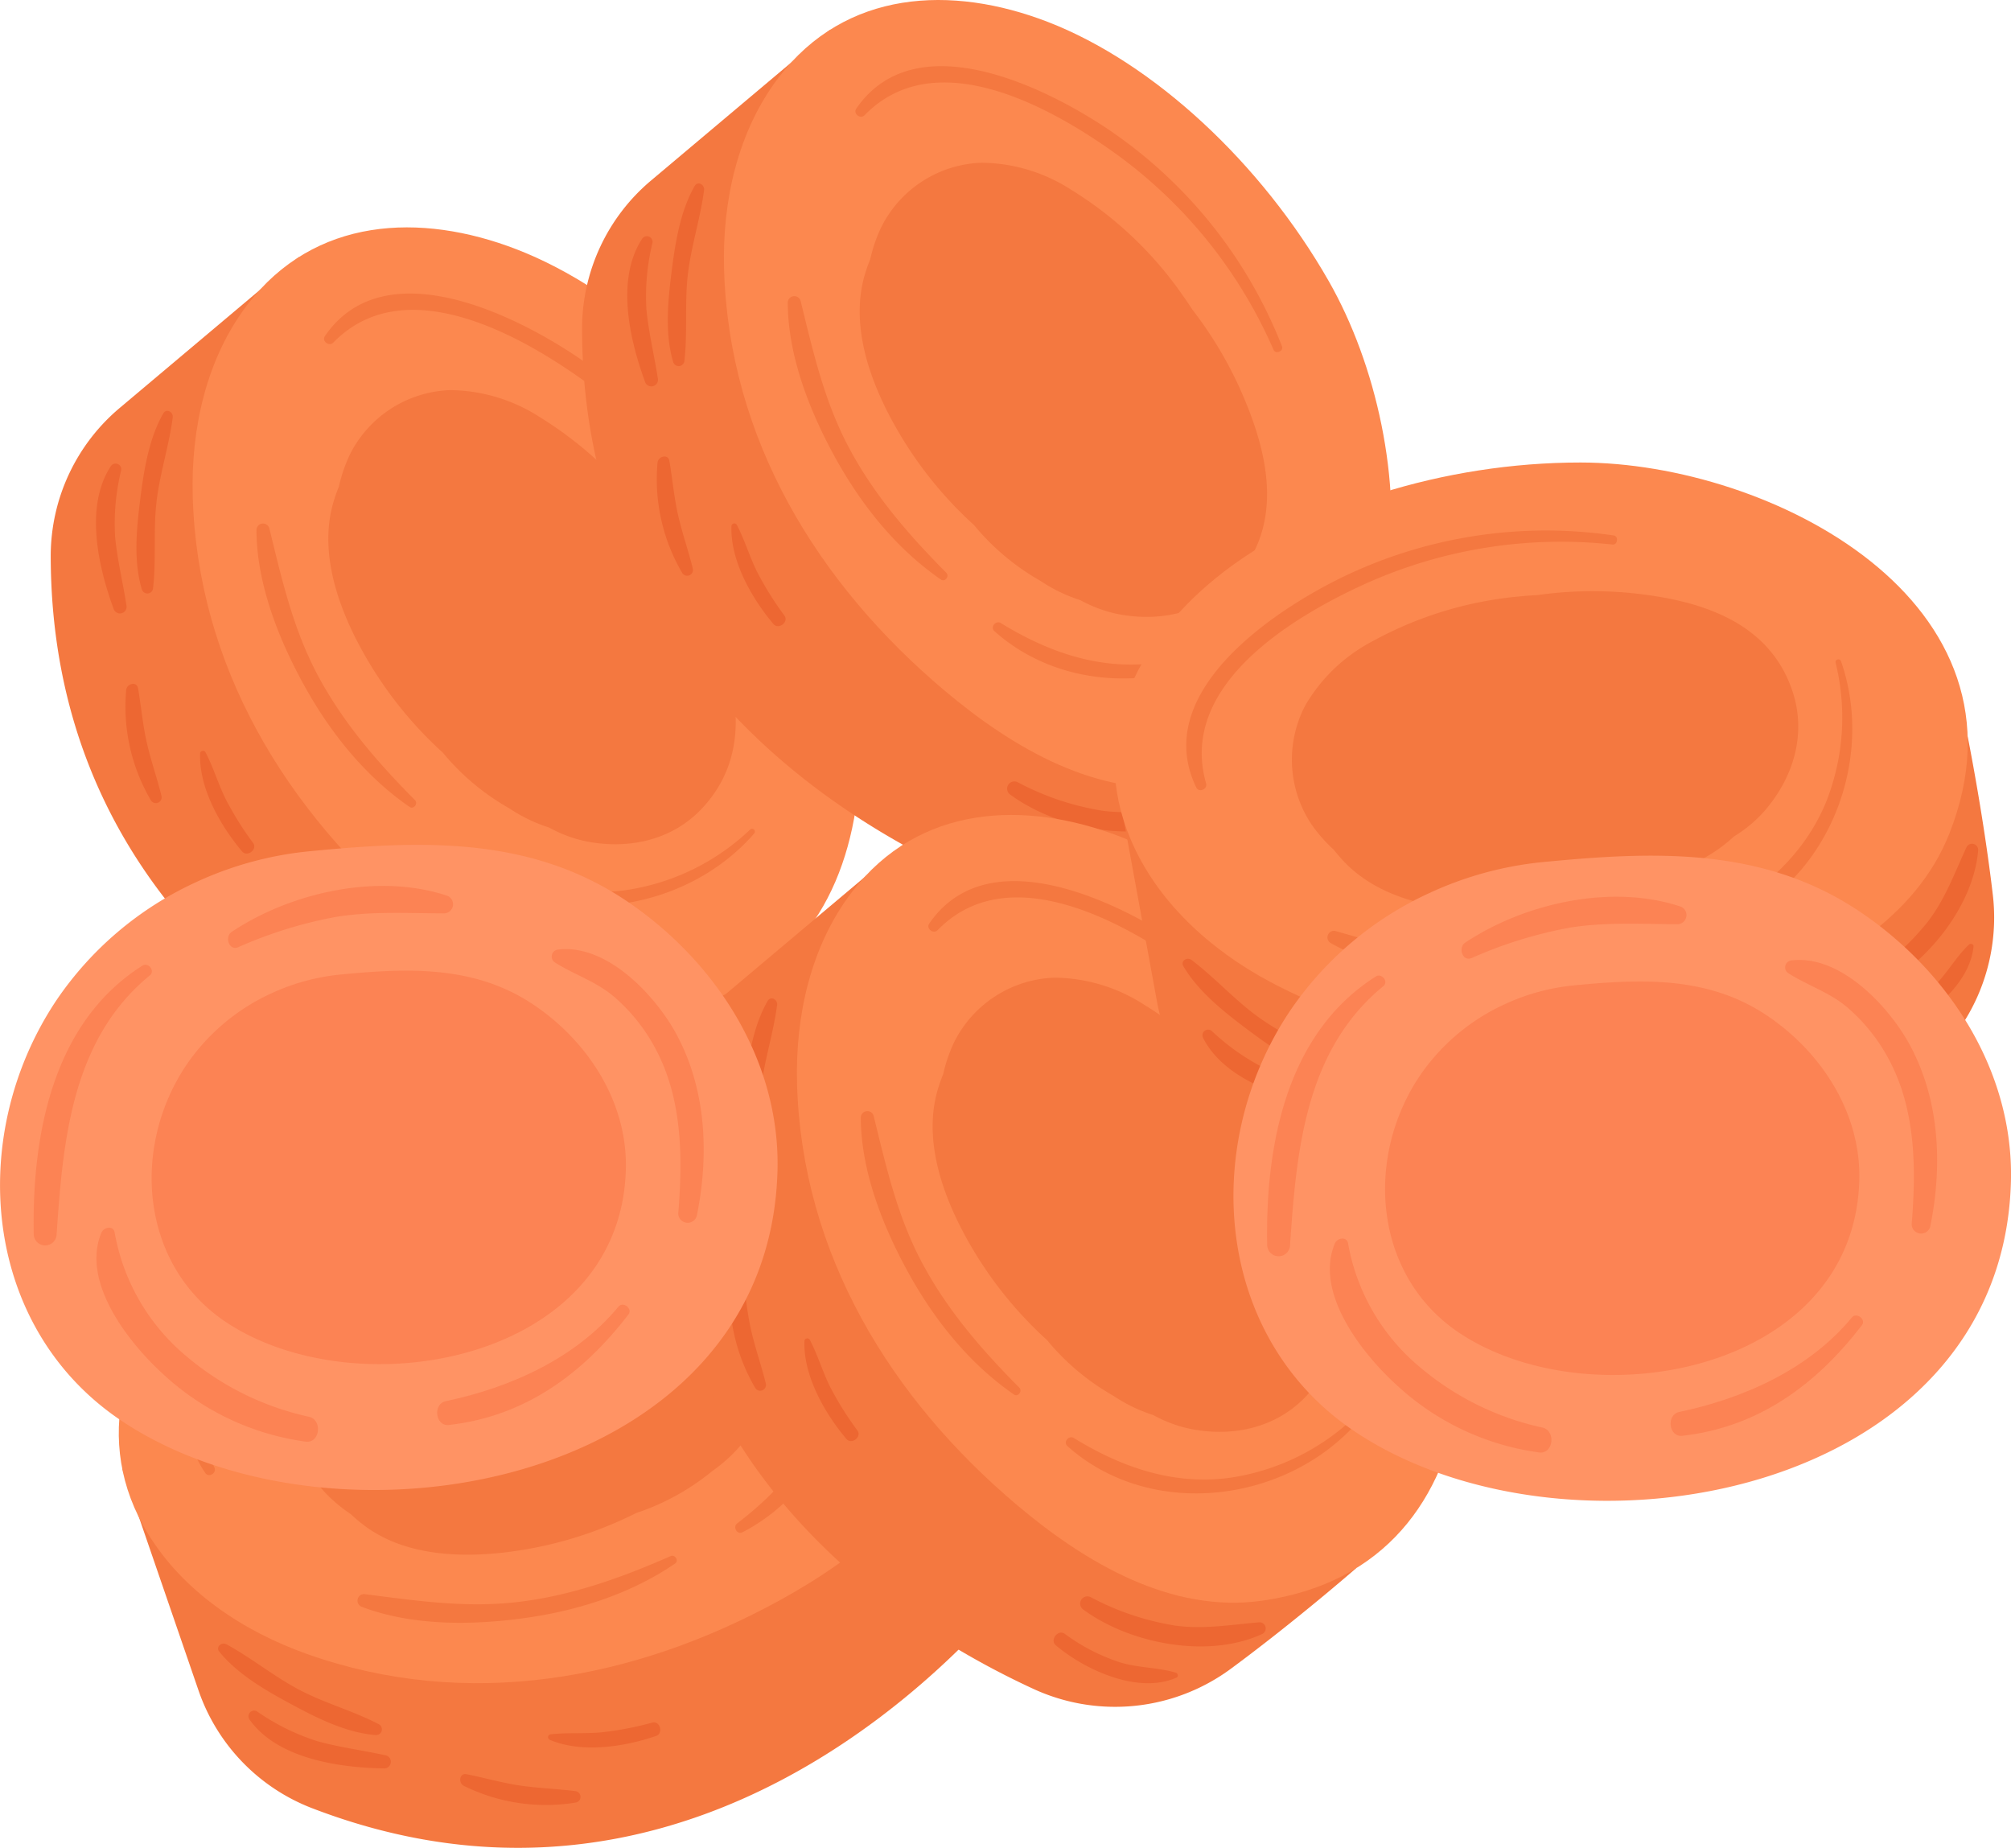 <svg id="组_1056" data-name="组 1056" xmlns="http://www.w3.org/2000/svg" width="284.179" height="261.078" viewBox="0 0 284.179 261.078">
  <g id="组_1053" data-name="组 1053" transform="translate(7.168)">
    <g id="组_1048" data-name="组 1048" transform="translate(0 32.126)">
      <path id="路径_2378" data-name="路径 2378" d="M1079.768,205.559s-8.451,7.376-17.674,14.182a27.57,27.57,0,0,1-27.929,2.846c-20.156-9.295-53.43-31.541-53.451-77.105a27.361,27.361,0,0,1,9.8-20.9L1015.8,103.3Z" transform="translate(-980.714 -99.114)" fill="#f47840"/>
      <path id="路径_2379" data-name="路径 2379" d="M1072.892,141.67c13.27,23.285,15.158,66.267-19.724,71.248-12.906,1.843-25.035-5.4-34.564-13.417-18.028-15.173-30.532-35.663-31.193-59.626-.261-9.556,1.93-19.448,7.731-27.047,9.448-12.375,24.42-13.087,38.029-7.827C1048.112,110.777,1063.36,124.948,1072.892,141.67Z" transform="translate(-967.347 -101.903)" fill="#fc884f"/>
      <path id="路径_2380" data-name="路径 2380" d="M1019.358,168.662a21.99,21.99,0,0,0,5.6,2.7,18.653,18.653,0,0,0,5.38,1.981c6,1.15,12.189-.213,16.431-4.879,7.193-7.914,4.68-18.139.8-26.854a56.043,56.043,0,0,0-6.8-11.315c-.492-.778-.994-1.516-1.5-2.207a52.982,52.982,0,0,0-15.638-14.723,23.685,23.685,0,0,0-12.636-3.8,16.471,16.471,0,0,0-14.152,9.049,21.283,21.283,0,0,0-1.579,4.587,21.705,21.705,0,0,0-.823,2.372c-2.243,7.974,1.549,16.86,5.731,23.537a55.846,55.846,0,0,0,9.778,11.672c.225.261.444.531.672.79A33.738,33.738,0,0,0,1019.358,168.662Z" transform="translate(-954.544 -86.57)" fill="#f47840"/>
      <path id="路径_2381" data-name="路径 2381" d="M1041.425,130.875a.4.4,0,0,0-.558-.564,32.285,32.285,0,0,1-17.809,8.619c-7.959,1.015-15.188-1.54-21.892-5.647-.7-.426-1.522.588-.892,1.15C1012.111,144.982,1031.361,142.478,1041.425,130.875Z" transform="translate(-942.002 -45.256)" fill="#f47840"/>
      <path id="路径_2382" data-name="路径 2382" d="M1012.794,154.918c-5.251-5.284-10.081-10.85-13.633-17.449-3.6-6.689-5.155-13.678-6.95-20.97a.927.927,0,0,0-1.813.249c.024,7.566,3.1,15.356,6.71,21.91,3.677,6.674,8.631,12.891,14.933,17.227C1012.626,156.287,1013.278,155.4,1012.794,154.918Z" transform="translate(-961.325 -74.001)" fill="#f47840"/>
      <path id="路径_2383" data-name="路径 2383" d="M1053.867,144.6a66.079,66.079,0,0,0-24.437-30.583c-9.187-6.19-27.422-15.089-35.726-2.993-.492.715.594,1.528,1.186.922,9.943-10.2,26.086-1.294,35.435,5.407a67.37,67.37,0,0,1,22.351,27.746C1052.966,145.768,1054.14,145.288,1053.867,144.6Z" transform="translate(-954.957 -95.668)" fill="#f47840"/>
      <path id="路径_2384" data-name="路径 2384" d="M1026.527,143.961a.87.87,0,0,0-.438-1.612c-4.071.333-7.86,1.03-11.964.465a38.365,38.365,0,0,1-11.9-4.008,1.022,1.022,0,0,0-1.033,1.762C1007.8,145.418,1018.887,147.552,1026.527,143.961Z" transform="translate(-940.65 -28.279)" fill="#ed6732"/>
      <path id="路径_2385" data-name="路径 2385" d="M1016.838,146.741c.315-.141.2-.609-.093-.7-2.573-.766-5.323-.664-7.923-1.468a27.444,27.444,0,0,1-7.77-4.023c-.948-.678-2.161.868-1.264,1.627C1003.9,145.657,1011.44,149.139,1016.838,146.741Z" transform="translate(-943.153 -24.855)" fill="#ed6732"/>
      <path id="路径_2386" data-name="路径 2386" d="M987.1,135.551c.447-3.915.033-7.893.447-11.826.438-4.167,1.792-8.136,2.33-12.258.1-.76-.892-1.339-1.342-.558-2.05,3.564-2.762,8.181-3.263,12.207-.51,4.065-.961,8.67.243,12.654A.811.811,0,0,0,987.1,135.551Z" transform="translate(-972.634 -84.614)" fill="#ed6732"/>
      <path id="路径_2387" data-name="路径 2387" d="M987.151,133.069c-.5-3.224-1.288-6.41-1.6-9.661a31.772,31.772,0,0,1,.853-9.418.8.8,0,0,0-1.447-.6c-3.753,5.683-1.78,14.278.384,20.178A.94.94,0,0,0,987.151,133.069Z" transform="translate(-976.451 -79.666)" fill="#ed6732"/>
      <path id="路径_2388" data-name="路径 2388" d="M995.241,139.567a45.053,45.053,0,0,1-3.876-6.2c-1.072-2.165-1.741-4.491-2.861-6.632a.407.407,0,0,0-.754.207c-.165,4.891,2.87,10.192,5.932,13.819C994.4,141.609,995.9,140.483,995.241,139.567Z" transform="translate(-966.639 -52.588)" fill="#ed6732"/>
      <path id="路径_2389" data-name="路径 2389" d="M989.334,139.228c-.625-2.531-1.5-5-2.077-7.538s-.793-5.128-1.24-7.689c-.18-1.024-1.576-.645-1.669.231a26.148,26.148,0,0,0,3.495,15.62A.819.819,0,0,0,989.334,139.228Z" transform="translate(-973.681 -58.89)" fill="#ed6732"/>
    </g>
    <g id="组_1049" data-name="组 1049" transform="translate(75.085)">
      <path id="路径_2390" data-name="路径 2390" d="M1104.775,194.858s-8.451,7.379-17.674,14.185a27.576,27.576,0,0,1-27.929,2.846c-20.156-9.3-53.43-31.544-53.448-77.108a27.349,27.349,0,0,1,9.793-20.9l25.29-21.288Z" transform="translate(-1005.724 -88.413)" fill="#f47840"/>
      <path id="路径_2391" data-name="路径 2391" d="M1097.9,130.969c13.27,23.285,15.161,66.267-19.724,71.248-12.9,1.843-25.035-5.4-34.564-13.417-18.028-15.17-30.532-35.663-31.19-59.626-.264-9.556,1.927-19.448,7.728-27.047,9.448-12.375,24.42-13.087,38.029-7.827C1073.119,100.079,1088.367,114.247,1097.9,130.969Z" transform="translate(-992.357 -91.202)" fill="#fc884f"/>
      <path id="路径_2392" data-name="路径 2392" d="M1044.367,157.961a21.881,21.881,0,0,0,5.6,2.7,18.655,18.655,0,0,0,5.38,1.981c6,1.153,12.189-.213,16.431-4.879,7.193-7.914,4.684-18.139.8-26.855a55.873,55.873,0,0,0-6.794-11.315c-.5-.778-1-1.513-1.5-2.207a53.021,53.021,0,0,0-15.638-14.723,23.683,23.683,0,0,0-12.636-3.8,16.46,16.46,0,0,0-14.149,9.052,21.034,21.034,0,0,0-1.582,4.584,22.338,22.338,0,0,0-.823,2.372c-2.243,7.974,1.549,16.86,5.731,23.54a55.9,55.9,0,0,0,9.778,11.669c.225.261.444.534.673.793A33.78,33.78,0,0,0,1044.367,157.961Z" transform="translate(-979.556 -75.869)" fill="#f47840"/>
      <path id="路径_2393" data-name="路径 2393" d="M1066.434,120.173a.4.4,0,0,0-.558-.561,32.326,32.326,0,0,1-17.809,8.619c-7.959,1.015-15.188-1.543-21.892-5.65-.7-.426-1.522.588-.892,1.15C1037.121,134.28,1056.371,131.776,1066.434,120.173Z" transform="translate(-967.013 -34.554)" fill="#f47840"/>
      <path id="路径_2394" data-name="路径 2394" d="M1037.8,144.217c-5.248-5.284-10.082-10.85-13.633-17.446-3.6-6.692-5.155-13.681-6.95-20.973a.927.927,0,0,0-1.813.249c.024,7.565,3.1,15.356,6.71,21.91,3.678,6.677,8.631,12.891,14.936,17.227C1037.638,145.586,1038.29,144.7,1037.8,144.217Z" transform="translate(-986.337 -63.299)" fill="#f47840"/>
      <path id="路径_2395" data-name="路径 2395" d="M1078.875,133.9a66.05,66.05,0,0,0-24.437-30.58c-9.187-6.19-27.422-15.092-35.726-3-.489.715.594,1.528,1.186.922,9.943-10.2,26.086-1.294,35.435,5.407a67.344,67.344,0,0,1,22.351,27.746C1077.975,135.07,1079.148,134.586,1078.875,133.9Z" transform="translate(-979.968 -84.967)" fill="#f47840"/>
      <path id="路径_2396" data-name="路径 2396" d="M1051.535,133.26a.87.87,0,0,0-.438-1.612c-4.071.333-7.857,1.03-11.964.465a38.288,38.288,0,0,1-11.9-4.008,1.022,1.022,0,0,0-1.033,1.762C1032.811,134.716,1043.895,136.853,1051.535,133.26Z" transform="translate(-965.661 -17.577)" fill="#ed6732"/>
      <path id="路径_2397" data-name="路径 2397" d="M1041.847,136.038c.318-.141.2-.609-.093-.693-2.57-.769-5.323-.666-7.919-1.471a27.41,27.41,0,0,1-7.773-4.02c-.949-.681-2.162.865-1.264,1.624C1028.911,134.955,1036.449,138.437,1041.847,136.038Z" transform="translate(-968.165 -14.153)" fill="#ed6732"/>
      <path id="路径_2398" data-name="路径 2398" d="M1012.11,124.85c.447-3.915.036-7.89.447-11.826.438-4.167,1.792-8.133,2.33-12.255.1-.763-.892-1.342-1.339-.561-2.053,3.564-2.762,8.184-3.266,12.207-.51,4.068-.958,8.67.243,12.654A.811.811,0,0,0,1012.11,124.85Z" transform="translate(-997.645 -73.912)" fill="#ed6732"/>
      <path id="路径_2399" data-name="路径 2399" d="M1012.16,122.367c-.5-3.224-1.288-6.41-1.6-9.661a31.673,31.673,0,0,1,.85-9.418.8.8,0,0,0-1.447-.6c-3.753,5.683-1.781,14.278.384,20.178A.94.94,0,0,0,1012.16,122.367Z" transform="translate(-1001.463 -68.964)" fill="#ed6732"/>
      <path id="路径_2400" data-name="路径 2400" d="M1020.25,128.869a45.219,45.219,0,0,1-3.873-6.206c-1.075-2.165-1.744-4.491-2.864-6.629a.406.406,0,0,0-.753.2c-.165,4.891,2.873,10.192,5.932,13.819C1019.409,130.907,1020.907,129.781,1020.25,128.869Z" transform="translate(-991.651 -41.887)" fill="#ed6732"/>
      <path id="路径_2401" data-name="路径 2401" d="M1014.342,128.527c-.625-2.531-1.495-5-2.077-7.538s-.793-5.128-1.24-7.689c-.18-1.024-1.573-.642-1.666.231a26.123,26.123,0,0,0,3.492,15.62A.819.819,0,0,0,1014.342,128.527Z" transform="translate(-998.691 -48.188)" fill="#ed6732"/>
    </g>
    <g id="组_1050" data-name="组 1050" transform="translate(9.617 153.928)">
      <path id="路径_2402" data-name="路径 2402" d="M1102.517,152.714s3.843,10.541,6.869,21.6a27.572,27.572,0,0,1-7.4,27.077c-15.933,15.455-48.668,38.485-91.182,22.093a27.355,27.355,0,0,1-15.969-16.665l-10.751-31.259Z" transform="translate(-983.59 -121.972)" fill="#f47840"/>
      <path id="路径_2403" data-name="路径 2403" d="M1042.981,143.146c26.5-4,67.279,9.724,59.362,44.06-2.93,12.7-14.053,21.412-24.966,27.413-20.646,11.354-44.264,15.638-66.855,7.623-9.012-3.2-17.449-8.8-22.45-16.953-8.142-13.27-3.414-27.494,6.4-38.293C1005.238,155.137,1023.95,146.013,1042.981,143.146Z" transform="translate(-983.918 -142.474)" fill="#fc884f"/>
      <path id="路径_2404" data-name="路径 2404" d="M1051.247,184.54a21.779,21.779,0,0,0,4.531-4.257,18.517,18.517,0,0,0,3.789-4.305c3.233-5.182,4.191-11.447,1.366-17.085-4.792-9.559-15.236-10.9-24.765-10.418a56.2,56.2,0,0,0-13,2.267c-.9.18-1.771.381-2.6.6a53.031,53.031,0,0,0-19.367,9.286,23.676,23.676,0,0,0-8.094,10.421,16.456,16.456,0,0,0,3.344,16.461,21.135,21.135,0,0,0,3.708,3.125,21.68,21.68,0,0,0,1.918,1.621c6.632,4.966,16.287,4.629,24.023,3.134a55.922,55.922,0,0,0,14.407-4.921c.327-.114.657-.222.982-.342A33.726,33.726,0,0,0,1051.247,184.54Z" transform="translate(-967.368 -130.63)" fill="#f47840"/>
      <path id="路径_2405" data-name="路径 2405" d="M1025.452,150.25a.4.4,0,0,0-.724.315,32.336,32.336,0,0,1,1.627,19.718c-1.921,7.791-6.908,13.615-13.156,18.391-.649.5,0,1.63.75,1.246C1028.058,182.677,1032.655,163.817,1025.452,150.25Z" transform="translate(-925.82 -127.353)" fill="#f47840"/>
      <path id="路径_2406" data-name="路径 2406" d="M1039.4,164.471c-6.821,3-13.753,5.5-21.186,6.434-7.539.949-14.618-.117-22.069-1.066a.926.926,0,0,0-.417,1.78c7.064,2.7,15.44,2.639,22.853,1.63,7.553-1.024,15.137-3.41,21.451-7.728C1040.618,165.122,1040.027,164.195,1039.4,164.471Z" transform="translate(-961.422 -98.534)" fill="#f47840"/>
      <path id="路径_2407" data-name="路径 2407" d="M1042.6,145.859a66.061,66.061,0,0,0-37.329,11.784c-9.085,6.341-23.955,20.148-15.662,32.249.49.715,1.642,0,1.288-.775-5.932-12.948,8.187-24.8,17.806-31.109a67.361,67.361,0,0,1,33.934-10.859C1043.369,147.12,1043.345,145.853,1042.6,145.859Z" transform="translate(-977.379 -135.697)" fill="#f47840"/>
      <path id="路径_2408" data-name="路径 2408" d="M1034.116,158.4a.871.871,0,0,0-1.663-.174c-1.156,3.918-1.87,7.7-3.876,11.327a38.272,38.272,0,0,1-8.025,9.658,1.023,1.023,0,0,0,1.273,1.6C1028.727,176.387,1034.714,166.816,1034.116,158.4Z" transform="translate(-911.313 -112.033)" fill="#ed6732"/>
      <path id="路径_2409" data-name="路径 2409" d="M1033.191,162.656c-.018-.348-.5-.4-.682-.165-1.642,2.123-2.537,4.728-4.224,6.863a27.393,27.393,0,0,1-6.551,5.8c-.976.639.03,2.327,1.063,1.762C1027.523,174.334,1033.485,168.555,1033.191,162.656Z" transform="translate(-908.995 -102.688)" fill="#ed6732"/>
      <path id="路径_2410" data-name="路径 2410" d="M1011.242,179.914c-3.489-1.822-7.349-2.87-10.871-4.674-3.729-1.909-6.944-4.6-10.595-6.587-.672-.366-1.573.348-1.006,1.048,2.588,3.2,6.641,5.524,10.213,7.442,3.609,1.942,7.743,4.02,11.892,4.332A.813.813,0,0,0,1011.242,179.914Z" transform="translate(-974.56 -90.258)" fill="#ed6732"/>
      <path id="路径_2411" data-name="路径 2411" d="M1009.333,178.013c-3.188-.7-6.443-1.108-9.589-1.987a31.659,31.659,0,0,1-8.478-4.185.8.8,0,0,0-1.087,1.132c3.951,5.548,12.678,6.8,18.965,6.908A.939.939,0,0,0,1009.333,178.013Z" transform="translate(-971.708 -83.949)" fill="#ed6732"/>
      <path id="路径_2412" data-name="路径 2412" d="M1018.856,172.291a45.349,45.349,0,0,1-7.184,1.378c-2.4.225-4.816.009-7.217.285a.406.406,0,0,0-.081.775c4.506,1.915,10.547.994,15.029-.555C1020.454,173.81,1019.946,172.006,1018.856,172.291Z" transform="translate(-943.458 -82.836)" fill="#ed6732"/>
      <path id="路径_2413" data-name="路径 2413" d="M1016.273,177.1c-2.585-.33-5.2-.405-7.779-.781s-5.068-1.1-7.62-1.609c-1.021-.2-1.168,1.237-.387,1.639a26.164,26.164,0,0,0,15.831,2.366A.818.818,0,0,0,1016.273,177.1Z" transform="translate(-951.736 -77.961)" fill="#ed6732"/>
    </g>
    <g id="组_1051" data-name="组 1051" transform="translate(85.4 115.143)">
      <path id="路径_2414" data-name="路径 2414" d="M1108.214,233.211s-8.451,7.379-17.677,14.185a27.571,27.571,0,0,1-27.926,2.846c-20.157-9.3-53.43-31.541-53.451-77.108a27.351,27.351,0,0,1,9.8-20.9l25.291-21.291Z" transform="translate(-1009.16 -126.767)" fill="#f47840"/>
      <path id="路径_2415" data-name="路径 2415" d="M1101.338,169.324c13.27,23.282,15.158,66.264-19.725,71.245-12.906,1.843-25.038-5.4-34.564-13.417-18.031-15.17-30.532-35.66-31.193-59.626-.261-9.556,1.93-19.448,7.731-27.047,9.445-12.375,24.42-13.086,38.028-7.824C1076.558,138.432,1091.806,152.6,1101.338,169.324Z" transform="translate(-995.793 -129.555)" fill="#fc884f"/>
      <path id="路径_2416" data-name="路径 2416" d="M1047.8,196.314a21.883,21.883,0,0,0,5.6,2.7,18.53,18.53,0,0,0,5.38,1.981c6,1.153,12.189-.21,16.431-4.879,7.193-7.911,4.68-18.139.8-26.855a56.092,56.092,0,0,0-6.8-11.312c-.492-.778-.994-1.516-1.5-2.207a53,53,0,0,0-15.638-14.726,23.718,23.718,0,0,0-12.636-3.8,16.469,16.469,0,0,0-14.152,9.052,21.245,21.245,0,0,0-1.579,4.584,21.648,21.648,0,0,0-.823,2.372c-2.243,7.974,1.549,16.86,5.731,23.54a55.89,55.89,0,0,0,9.778,11.67c.225.264.444.534.672.793A33.665,33.665,0,0,0,1047.8,196.314Z" transform="translate(-982.99 -114.223)" fill="#f47840"/>
      <path id="路径_2417" data-name="路径 2417" d="M1069.869,158.526a.4.4,0,0,0-.556-.561,32.323,32.323,0,0,1-17.809,8.619c-7.959,1.015-15.191-1.54-21.892-5.647-.7-.426-1.522.585-.895,1.147C1040.558,172.636,1059.805,170.132,1069.869,158.526Z" transform="translate(-970.448 -72.908)" fill="#f47840"/>
      <path id="路径_2418" data-name="路径 2418" d="M1041.24,182.569c-5.251-5.284-10.081-10.847-13.633-17.446-3.6-6.692-5.155-13.678-6.953-20.973a.926.926,0,0,0-1.81.252c.024,7.563,3.1,15.356,6.71,21.907,3.675,6.677,8.631,12.891,14.933,17.227C1041.072,183.941,1041.724,183.055,1041.24,182.569Z" transform="translate(-989.771 -101.652)" fill="#f47840"/>
      <path id="路径_2419" data-name="路径 2419" d="M1082.314,172.255a66.078,66.078,0,0,0-24.438-30.583c-9.187-6.19-27.422-15.092-35.729-3-.489.715.6,1.531,1.189.922,9.943-10.2,26.086-1.291,35.435,5.41a67.337,67.337,0,0,1,22.351,27.743C1081.411,173.423,1082.587,172.942,1082.314,172.255Z" transform="translate(-983.404 -123.32)" fill="#f47840"/>
      <path id="路径_2420" data-name="路径 2420" d="M1054.974,171.616a.872.872,0,0,0-.441-1.615c-4.071.333-7.857,1.03-11.961.465a38.259,38.259,0,0,1-11.9-4.008,1.023,1.023,0,0,0-1.036,1.762C1036.246,173.069,1047.333,175.206,1054.974,171.616Z" transform="translate(-969.096 -55.931)" fill="#ed6732"/>
      <path id="路径_2421" data-name="路径 2421" d="M1045.284,174.391c.315-.141.2-.609-.093-.694-2.573-.769-5.326-.663-7.923-1.471a27.276,27.276,0,0,1-7.77-4.02c-.949-.681-2.162.865-1.264,1.624C1032.348,173.311,1039.886,176.79,1045.284,174.391Z" transform="translate(-971.599 -52.507)" fill="#ed6732"/>
      <path id="路径_2422" data-name="路径 2422" d="M1015.548,163.2c.447-3.912.033-7.89.447-11.826.436-4.167,1.792-8.133,2.33-12.255.1-.763-.892-1.342-1.342-.561-2.051,3.567-2.762,8.184-3.266,12.207-.507,4.068-.958,8.673.246,12.654A.811.811,0,0,0,1015.548,163.2Z" transform="translate(-1001.08 -112.266)" fill="#ed6732"/>
      <path id="路径_2423" data-name="路径 2423" d="M1015.595,160.719c-.5-3.224-1.285-6.407-1.6-9.661a31.671,31.671,0,0,1,.853-9.415.8.8,0,0,0-1.447-.606c-3.756,5.683-1.78,14.278.384,20.181A.94.94,0,0,0,1015.595,160.719Z" transform="translate(-1004.898 -107.317)" fill="#ed6732"/>
      <path id="路径_2424" data-name="路径 2424" d="M1023.689,167.221a45.413,45.413,0,0,1-3.876-6.2c-1.075-2.165-1.741-4.491-2.864-6.632a.407.407,0,0,0-.754.2c-.162,4.891,2.873,10.2,5.936,13.819C1022.845,169.259,1024.343,168.137,1023.689,167.221Z" transform="translate(-995.087 -80.24)" fill="#ed6732"/>
      <path id="路径_2425" data-name="路径 2425" d="M1017.78,166.881c-.625-2.534-1.5-5-2.078-7.538s-.792-5.128-1.24-7.689c-.18-1.024-1.576-.645-1.669.228a26.162,26.162,0,0,0,3.491,15.62A.82.82,0,0,0,1017.78,166.881Z" transform="translate(-1002.127 -86.541)" fill="#ed6732"/>
    </g>
    <g id="组_1052" data-name="组 1052" transform="translate(150.333 65.348)">
      <path id="路径_2426" data-name="路径 2426" d="M1151.323,125.856s2.219,11,3.558,22.384a27.573,27.573,0,0,1-11.373,25.663c-18.067,12.9-53.88,30.769-93.464,8.2a27.367,27.367,0,0,1-13.294-18.866L1030.8,130.72Z" transform="translate(-1030.772 -87.167)" fill="#f47840"/>
      <path id="路径_2427" data-name="路径 2427" d="M1096.649,112.969c26.8.015,65.067,19.682,52.1,52.448-4.8,12.12-17.1,19.067-28.788,23.369-22.114,8.136-46.107,8.838-67.246-2.471-8.43-4.509-15.936-11.315-19.659-20.121-6.064-14.338.739-27.7,12.057-36.906C1057.536,119.178,1077.4,112.957,1096.649,112.969Z" transform="translate(-1030.789 -112.969)" fill="#fc884f"/>
      <path id="路径_2428" data-name="路径 2428" d="M1096.5,157.2a21.843,21.843,0,0,0,5.118-3.531,18.568,18.568,0,0,0,4.389-3.69c3.975-4.641,5.857-10.694,3.909-16.689-3.309-10.168-13.435-13.059-22.928-14.008a55.975,55.975,0,0,0-13.195.3c-.919.042-1.81.111-2.66.2a52.979,52.979,0,0,0-20.538,6.284,23.669,23.669,0,0,0-9.562,9.091,16.464,16.464,0,0,0,.844,16.776,21.265,21.265,0,0,0,3.2,3.645,22.223,22.223,0,0,0,1.651,1.891c5.815,5.9,15.413,7.013,23.285,6.692A55.961,55.961,0,0,0,1085,161.454c.339-.066.682-.123,1.021-.192A33.7,33.7,0,0,0,1096.5,157.2Z" transform="translate(-1014.075 -100.845)" fill="#f47840"/>
      <path id="路径_2429" data-name="路径 2429" d="M1077.128,122.5a.4.4,0,0,0-.765.2,32.306,32.306,0,0,1-1.342,19.739c-3.065,7.415-8.868,12.429-15.759,16.215-.714.393-.243,1.612.555,1.345C1074.85,154.948,1082.217,136.988,1077.128,122.5Z" transform="translate(-974.482 -94.451)" fill="#f47840"/>
      <path id="路径_2430" data-name="路径 2430" d="M1085.515,136.211c-7.19,1.939-14.42,3.377-21.91,3.188-7.6-.189-14.435-2.3-21.661-4.356a.926.926,0,0,0-.681,1.7c6.581,3.729,14.876,4.921,22.354,5.035,7.619.114,15.476-1.108,22.366-4.431C1086.622,137.033,1086.178,136.03,1085.515,136.211Z" transform="translate(-1010.723 -68.848)" fill="#f47840"/>
      <path id="路径_2431" data-name="路径 2431" d="M1094.564,116.856a66.043,66.043,0,0,0-38.674,6.061c-9.931,4.912-26.7,16.335-20.313,29.544.378.781,1.624.243,1.39-.573-3.927-13.69,11.807-23.3,22.261-28.094a67.333,67.333,0,0,1,35.177-5.656C1095.131,118.219,1095.3,116.958,1094.564,116.856Z" transform="translate(-1024.032 -106.55)" fill="#f47840"/>
      <path id="路径_2432" data-name="路径 2432" d="M1082.792,131.761a.872.872,0,0,0-1.621-.42c-1.727,3.7-3,7.334-5.524,10.622a38.258,38.258,0,0,1-9.382,8.346,1.023,1.023,0,0,0,1.018,1.774C1074.773,148.744,1082.122,140.176,1082.792,131.761Z" transform="translate(-960.749 -77.046)" fill="#ed6732"/>
      <path id="路径_2433" data-name="路径 2433" d="M1080.363,135.99c.036-.348-.429-.474-.648-.267-1.939,1.855-3.216,4.3-5.2,6.154a27.365,27.365,0,0,1-7.344,4.755c-1.063.483-.318,2.306.784,1.9C1073.01,146.687,1079.771,141.865,1080.363,135.99Z" transform="translate(-958.98 -67.612)" fill="#ed6732"/>
      <path id="路径_2434" data-name="路径 2434" d="M1054.8,150.839c-3.179-2.327-6.836-3.939-10.051-6.248-3.4-2.447-6.176-5.59-9.487-8.1-.613-.462-1.609.108-1.153.886,2.081,3.549,5.737,6.455,8.983,8.886,3.281,2.459,7.058,5.134,11.111,6.061A.812.812,0,0,0,1054.8,150.839Z" transform="translate(-1024.382 -66.205)" fill="#ed6732"/>
      <path id="路径_2435" data-name="路径 2435" d="M1053.2,148.671c-3.047-1.165-6.2-2.06-9.184-3.4a31.7,31.7,0,0,1-7.755-5.407.8.8,0,0,0-1.243.955c3.074,6.079,11.516,8.625,17.716,9.67A.94.94,0,0,0,1053.2,148.671Z" transform="translate(-1022.516 -59.539)" fill="#ed6732"/>
      <path id="路径_2436" data-name="路径 2436" d="M1063.6,143.364a45.361,45.361,0,0,1-7.307.291c-2.414-.141-4.765-.714-7.178-.8a.407.407,0,0,0-.2.757c4.167,2.567,10.277,2.558,14.942,1.7C1064.953,145.1,1064.719,143.246,1063.6,143.364Z" transform="translate(-994.878 -53.136)" fill="#ed6732"/>
      <path id="路径_2437" data-name="路径 2437" d="M1060.2,148.821c-2.51-.712-5.083-1.177-7.578-1.933s-4.845-1.852-7.292-2.732c-.979-.351-1.339,1.048-.627,1.561a26.168,26.168,0,0,0,15.3,4.71A.82.82,0,0,0,1060.2,148.821Z" transform="translate(-1003.669 -50.64)" fill="#ed6732"/>
    </g>
  </g>
  <g id="组_1054" data-name="组 1054" transform="translate(0 119.371)">
    <path id="路径_2438" data-name="路径 2438" d="M1006.026,136.234a49.481,49.481,0,0,1,16-4.365c15.506-1.5,30.974-2.228,44.661,6.9,12.675,8.451,21.9,22.588,21.51,38.17-1.117,44.5-62,55.654-92.494,35.534-19.9-13.132-22.237-40.358-9.4-59.56A47.978,47.978,0,0,1,1006.026,136.234Z" transform="translate(-978.326 -130.963)" fill="#ff9364"/>
    <path id="路径_2439" data-name="路径 2439" d="M1002.359,140.1a30.209,30.209,0,0,1,9.757-2.666c9.457-.913,18.893-1.357,27.239,4.209,7.731,5.155,13.36,13.78,13.12,23.282-.678,27.143-37.815,33.946-56.414,21.673-12.138-8.007-13.564-24.615-5.731-36.326A29.229,29.229,0,0,1,1002.359,140.1Z" transform="translate(-964.035 -119.109)" fill="#fc8354"/>
    <path id="路径_2440" data-name="路径 2440" d="M995.29,136.728c-12.705,8.031-15.623,23.945-15.365,37.987a1.618,1.618,0,0,0,3.233,0c.895-13.243,2.116-27.557,13.188-36.618C997.115,137.47,996.118,136.206,995.29,136.728Z" transform="translate(-975.158 -119.668)" fill="#fc8354"/>
    <path id="路径_2441" data-name="路径 2441" d="M1012.914,175.692a39.927,39.927,0,0,1-17.275-8.5,29.391,29.391,0,0,1-10.2-17.527c-.192-1.054-1.54-.766-1.864,0-2.945,7.019,3.912,15.65,8.793,20.073a36.9,36.9,0,0,0,20.067,9.466C1014.448,179.468,1014.847,176.154,1012.914,175.692Z" transform="translate(-969.236 -94.886)" fill="#fc8354"/>
    <path id="路径_2442" data-name="路径 2442" d="M1022,148.028c-2.927-5.491-9.8-12.894-16.734-12.1a.992.992,0,0,0-.5,1.831c2.753,1.744,5.77,2.657,8.319,4.813a25.4,25.4,0,0,1,6.055,7.692c3.647,7.055,3.675,15.242,3.041,22.97a1.337,1.337,0,0,0,2.615.354C1026.541,165.042,1026.175,155.861,1022,148.028Z" transform="translate(-926.338 -121.139)" fill="#fc8354"/>
    <path id="路径_2443" data-name="路径 2443" d="M1024.527,152.879c-6.055,7.322-15.284,11.441-24.414,13.36-1.855.39-1.477,3.579.453,3.362,10.76-1.216,18.923-7.223,25.381-15.629C1026.565,153.167,1025.181,152.089,1024.527,152.879Z" transform="translate(-937.128 -87.637)" fill="#fc8354"/>
    <path id="路径_2444" data-name="路径 2444" d="M1019.937,134.254c-9.742-3.2-21.976-.45-30.355,5.128-1.045.7-.4,2.72.916,2.171a61.275,61.275,0,0,1,13.867-4.29c5.059-.811,10.135-.5,15.23-.486A1.29,1.29,0,0,0,1019.937,134.254Z" transform="translate(-956.83 -127.095)" fill="#fc8354"/>
  </g>
  <g id="组_1055" data-name="组 1055" transform="translate(174.299 120.899)">
    <path id="路径_2445" data-name="路径 2445" d="M1064.085,136.746a49.536,49.536,0,0,1,16-4.368c15.5-1.5,30.974-2.228,44.66,6.9,12.675,8.451,21.9,22.591,21.511,38.17-1.117,44.5-62,55.655-92.494,35.534-19.9-13.129-22.24-40.358-9.4-59.557A47.913,47.913,0,0,1,1064.085,136.746Z" transform="translate(-1036.384 -131.472)" fill="#ff9364"/>
    <path id="路径_2446" data-name="路径 2446" d="M1060.418,140.61a30.127,30.127,0,0,1,9.757-2.663c9.457-.916,18.89-1.36,27.239,4.206,7.73,5.155,13.359,13.78,13.119,23.282-.679,27.143-37.816,33.946-56.417,21.676-12.138-8.01-13.561-24.618-5.731-36.329A29.236,29.236,0,0,1,1060.418,140.61Z" transform="translate(-1022.092 -119.617)" fill="#fc8354"/>
    <path id="路径_2447" data-name="路径 2447" d="M1053.348,137.239c-12.705,8.028-15.626,23.945-15.365,37.984a1.618,1.618,0,0,0,3.233,0c.892-13.243,2.117-27.557,13.189-36.618C1055.173,137.978,1054.176,136.714,1053.348,137.239Z" transform="translate(-1033.215 -120.176)" fill="#fc8354"/>
    <path id="路径_2448" data-name="路径 2448" d="M1070.969,176.2a39.877,39.877,0,0,1-17.275-8.5,29.4,29.4,0,0,1-10.2-17.524c-.192-1.057-1.543-.769-1.864,0-2.945,7.016,3.912,15.647,8.79,20.07a36.867,36.867,0,0,0,20.07,9.466C1072.5,179.98,1072.906,176.663,1070.969,176.2Z" transform="translate(-1027.293 -95.395)" fill="#fc8354"/>
    <path id="路径_2449" data-name="路径 2449" d="M1080.058,148.536c-2.93-5.491-9.809-12.894-16.735-12.1a.99.99,0,0,0-.5,1.828c2.753,1.744,5.77,2.657,8.319,4.813a25.373,25.373,0,0,1,6.055,7.695c3.645,7.052,3.672,15.239,3.041,22.967a1.337,1.337,0,0,0,2.615.354C1084.6,165.549,1084.234,156.368,1080.058,148.536Z" transform="translate(-984.396 -121.646)" fill="#fc8354"/>
    <path id="路径_2450" data-name="路径 2450" d="M1082.585,153.388c-6.055,7.322-15.287,11.441-24.414,13.36-1.855.39-1.48,3.582.453,3.362,10.757-1.216,18.923-7.223,25.377-15.629C1084.624,153.676,1083.237,152.6,1082.585,153.388Z" transform="translate(-995.186 -88.146)" fill="#fc8354"/>
    <path id="路径_2451" data-name="路径 2451" d="M1077.993,134.764c-9.739-3.2-21.976-.453-30.353,5.125-1.044.7-.4,2.723.916,2.174a61.245,61.245,0,0,1,13.867-4.293c5.059-.811,10.135-.5,15.23-.486A1.288,1.288,0,0,0,1077.993,134.764Z" transform="translate(-1014.886 -127.602)" fill="#fc8354"/>
  </g>
</svg>
